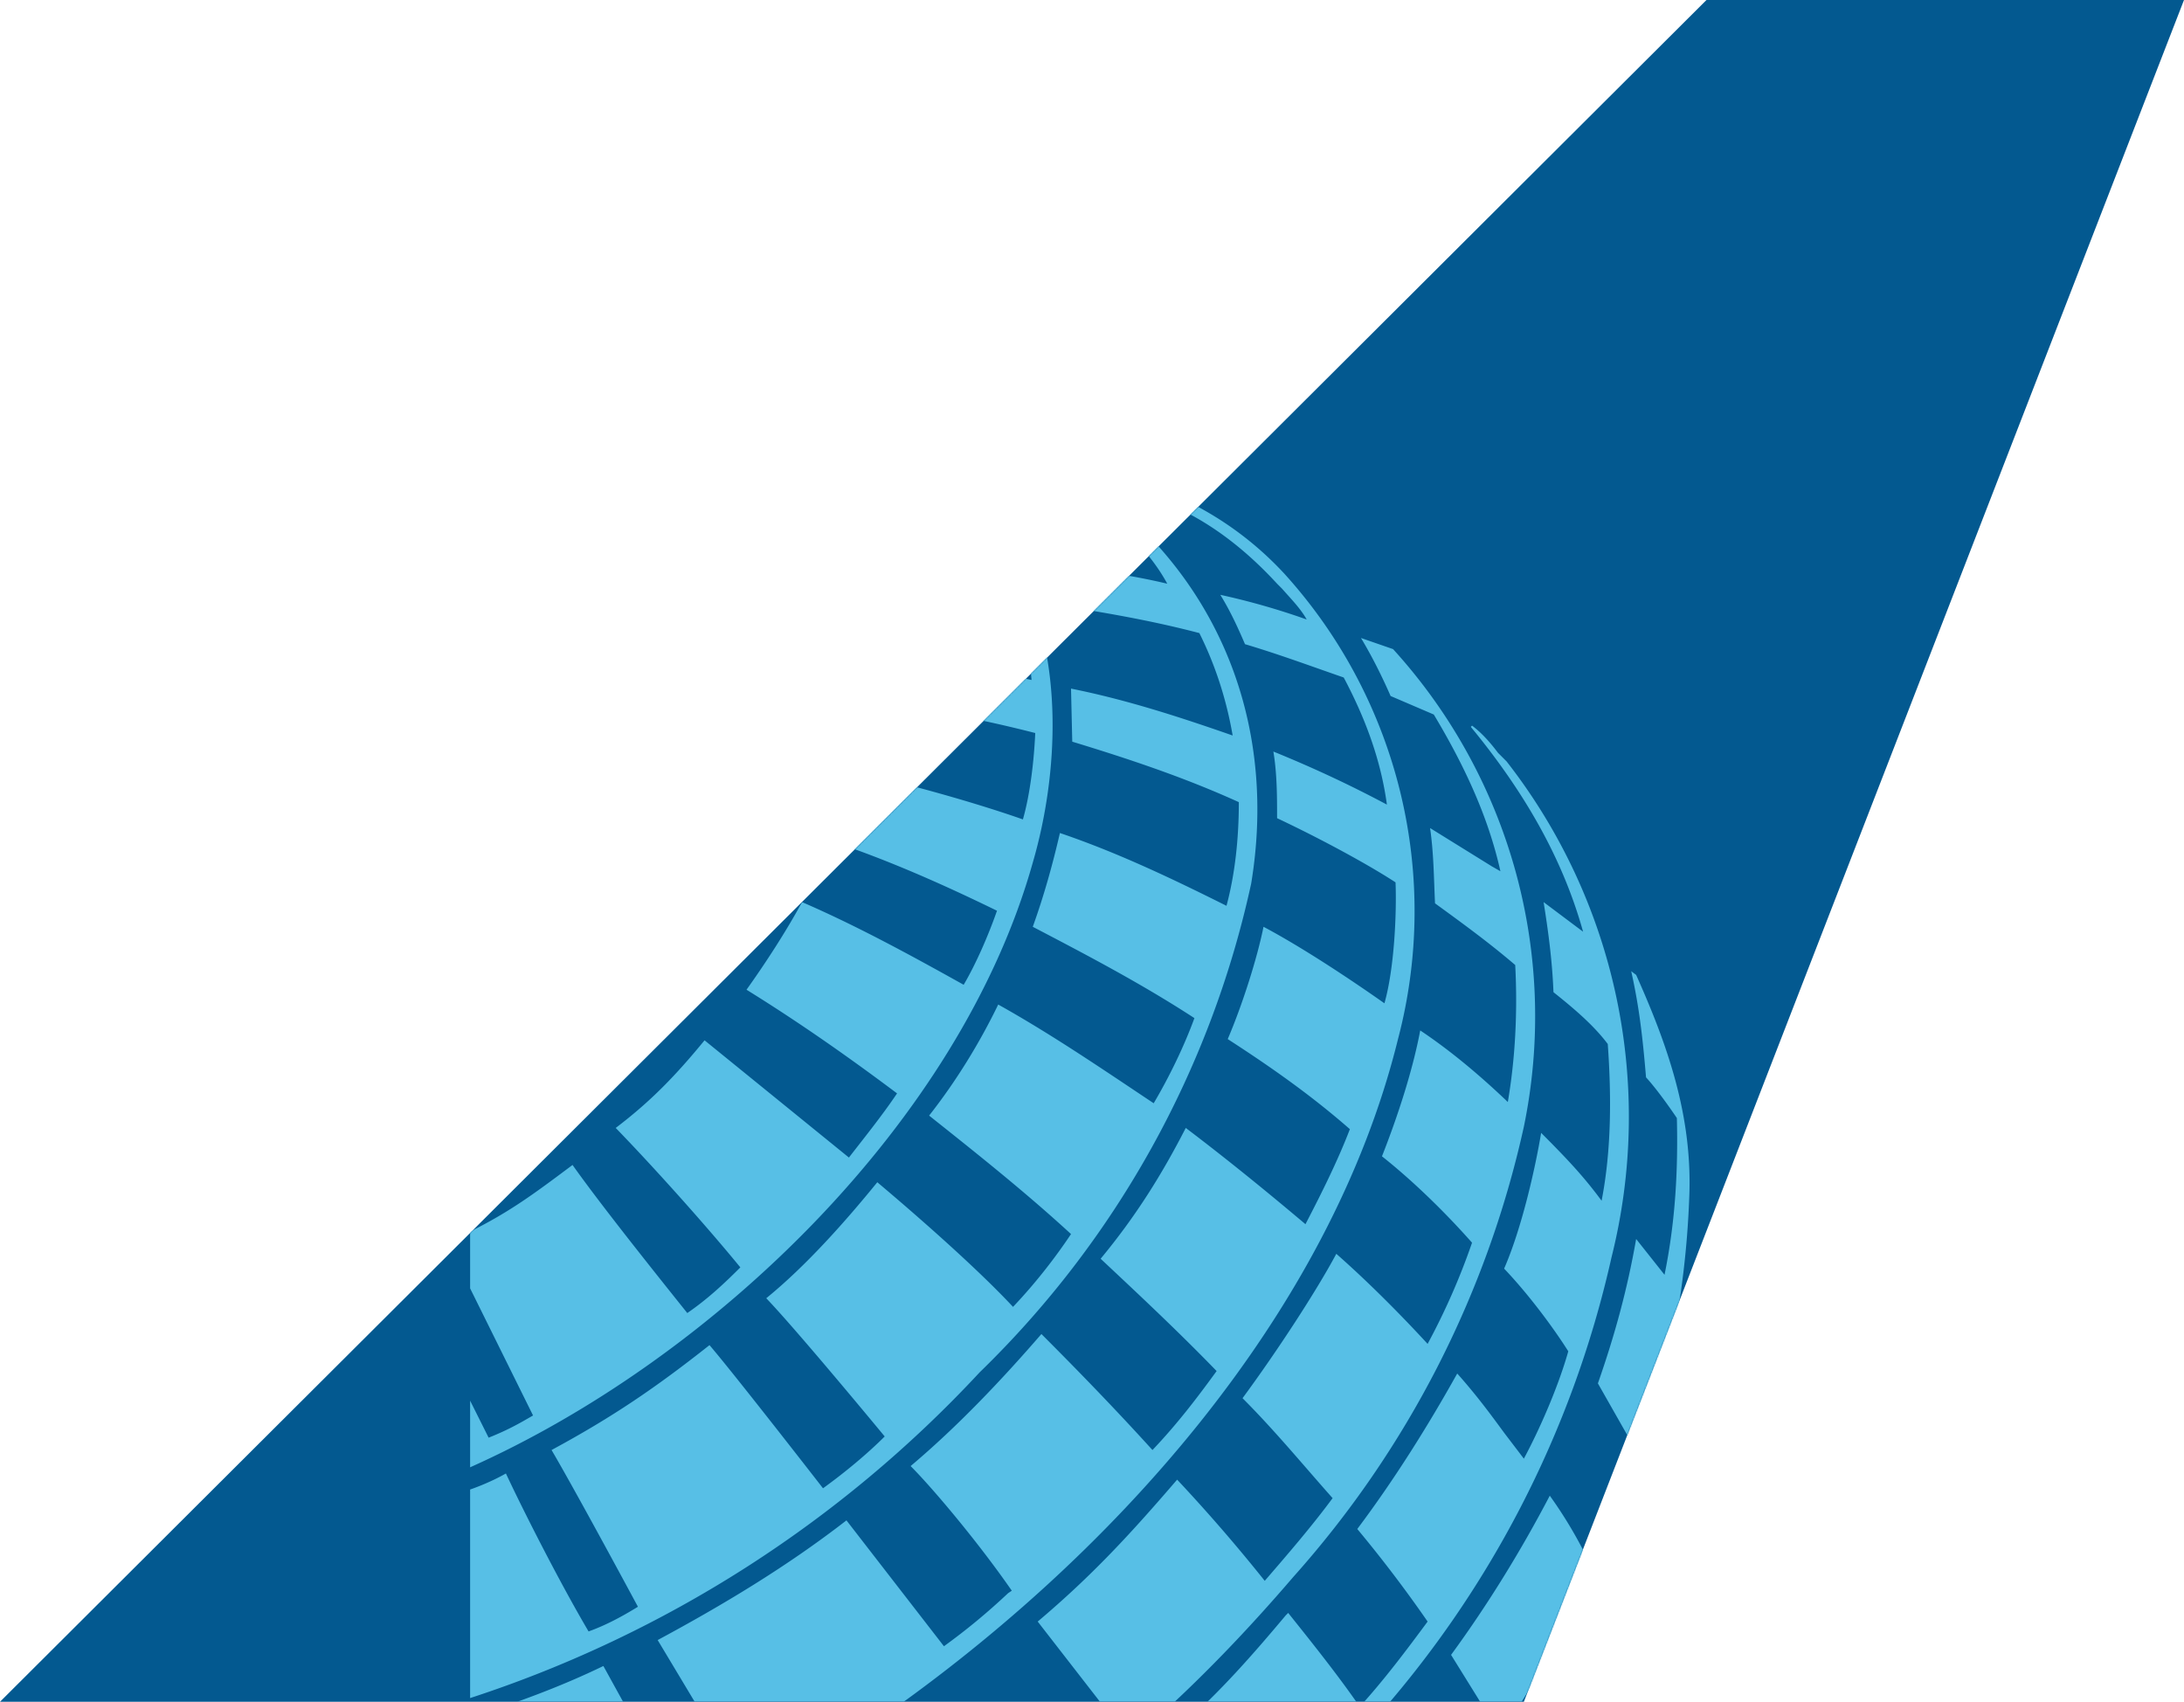 <svg xmlns="http://www.w3.org/2000/svg" fill="none" viewBox="0 0 1770 1379">
  <path fill="#035990" d="m1770 0-535 1379H0L1383 0h387Z"/>
  <mask id="a" width="1770" height="1379" x="0" y="0" maskUnits="userSpaceOnUse" style="mask-type:alpha">
    <path fill="#063E73" d="m1770 0-535 1379H0L1383 0h387Z"/>
  </mask>
  <g mask="url(#a)">
    <path fill="#57BFE6" fill-rule="evenodd" d="M491 330c78-14 164-8 230 28 44 22 85 64 106 108 35 68 31 161 10 233-59 210-259 402-456 490v-54l15 30c15-6 24-11 36-18l-51-103v-46c32-16 51-30 83-54 22 31 61 80 93 120 16-11 29-23 43-37-27-33-69-80-101-113 29-22 49-43 72-71l117 95c10-13 27-34 39-52-40-30-80-58-122-84 15-21 32-47 45-71 44 19 88 43 131 67 10-17 20-40 27-60-43-21-88-41-133-56 8-18 14-37 19-56 46 10 101 26 135 38 6-21 9-48 10-70-43-11-88-20-134-24 1-12 2-24 1-36 39 2 88 8 130 17-2-23-6-44-15-64-25-3-85-6-121-5-2-8-6-21-9-26 29-4 77-4 114-2-9-18-23-35-40-50-33 1-71 6-97 11-5-8-11-14-17-20 27-6 60-11 85-13-21-16-54-31-67-35-15 3-44 11-59 16l-23-12 43-14c-34-8-71-9-107-6l-4 2-28-3Zm221 6-20-9c75 9 148 27 206 77 96 77 136 191 116 312a784 784 0 0 1-220 396 977 977 0 0 1-413 264v-169s15-5 29-13c15 32 44 89 67 128 14-5 27-12 40-20 0 0-50-93-70-127 50-27 85-51 128-85 19 22 92 116 92 116 18-13 36-28 50-42 0 0-71-86-96-112 32-26 64-62 90-94 38 32 83 72 110 101 19-20 35-41 47-59-37-34-76-65-115-96 22-28 41-59 56-90 43 24 84 52 126 80 13-22 25-47 33-69-43-28-87-51-131-74 9-25 16-50 22-76 47 16 91 37 135 59 7-26 10-55 10-84-44-20-89-35-135-49l-1-43c45 9 88 23 131 38-5-29-14-57-27-83-38-10-78-17-118-23l-13-33c36 3 76 9 105 16-14-26-39-50-65-69-25-1-50-2-77-1l-24-24 48-1 12-1c-36-19-77-33-119-40l-4 1-5-2Zm245 77-28-4c-11-12-23-22-33-28 39 12 95 30 145 84a407 407 0 0 1 92 377c-55 223-232 422-429 557H575l-42-70c52-28 104-59 153-97l79 102c18-13 35-27 52-43l3-2c-27-39-64-83-82-101 38-32 74-70 106-107 30 30 61 62 90 94 20-21 36-42 52-64-31-32-62-61-94-91 29-35 50-69 69-106 33 25 65 51 97 78 13-25 26-51 36-77-32-28-65-51-99-73 12-28 24-66 29-91 32 17 71 43 98 62 8-28 10-73 9-98-23-15-62-36-96-52 0-17 0-36-3-54 32 13 62 27 92 43-5-37-18-71-35-103-26-9-53-19-80-27-6-14-12-27-20-40a576 576 0 0 1 70 20c-5-9-13-17-20-25l-4-4c-23-25-49-46-78-60Zm170 151c-7-16-15-32-24-47l26 9a442 442 0 0 1 106 387 809 809 0 0 1-187 365c-36 42-76 84-118 121h-23l-66-85c45-38 76-72 113-115a1361 1361 0 0 1 71 82c19-22 38-44 55-67-24-27-47-55-73-81 28-38 60-87 76-117 25 22 51 48 74 73 14-26 26-53 36-82-23-26-49-51-73-70 13-33 25-70 31-102 24 16 48 36 71 58 6-35 8-73 6-111-21-18-43-34-65-50-1-21-1-40-4-61l50 31 7 4c-10-45-30-87-54-127l-35-15Zm65 25 1-1c8 6 15 14 21 22l7 7a468 468 0 0 1 85 402 839 839 0 0 1-197 380H957c32-28 59-59 85-90l2-2c20 25 40 50 58 76 20-22 38-46 55-69-18-26-37-51-57-75 30-40 57-83 81-126 16 18 27 33 38 48l16 21c15-28 29-62 36-87-12-19-32-46-52-67 14-32 25-80 30-110 22 22 35 36 49 55 8-41 8-85 5-127-12-16-29-30-44-42-1-25-4-48-8-73l32 24c-17-61-49-115-91-166Zm142 284c-3-36-6-59-12-86l4 3c25 56 46 114 43 181-6 160-63 300-149 428h-8l-36-58c30-41 57-85 80-129a352 352 0 0 1 28 46c14-29 29-66 36-93l-25-44c14-40 24-77 31-117l23 29c9-44 11-86 10-127 0 0-14-21-25-33Zm54 166c-2 14-3 28-6 40Zm-6 40-7-9Zm-7-9c-7 44-18 85-33 125Zm-33 125 11 29Zm11 29c-9 30-20 61-34 94Zm-34 94c-3-10-9-22-15-31Zm-15-31c-19 38-42 78-64 112Zm-64 112h57Zm57 0c31-60 55-124 73-189Zm73-189c15-61 28-127 21-194Zm21-194h-1Zm-49 351c18-55 40-132 52-195-7 82-25 168-50 227h-29l21-45 6 13Zm-961 25c37-12 73-25 108-42l27 49H381v-7Z" clip-rule="evenodd"/>
  </g>
</svg>

